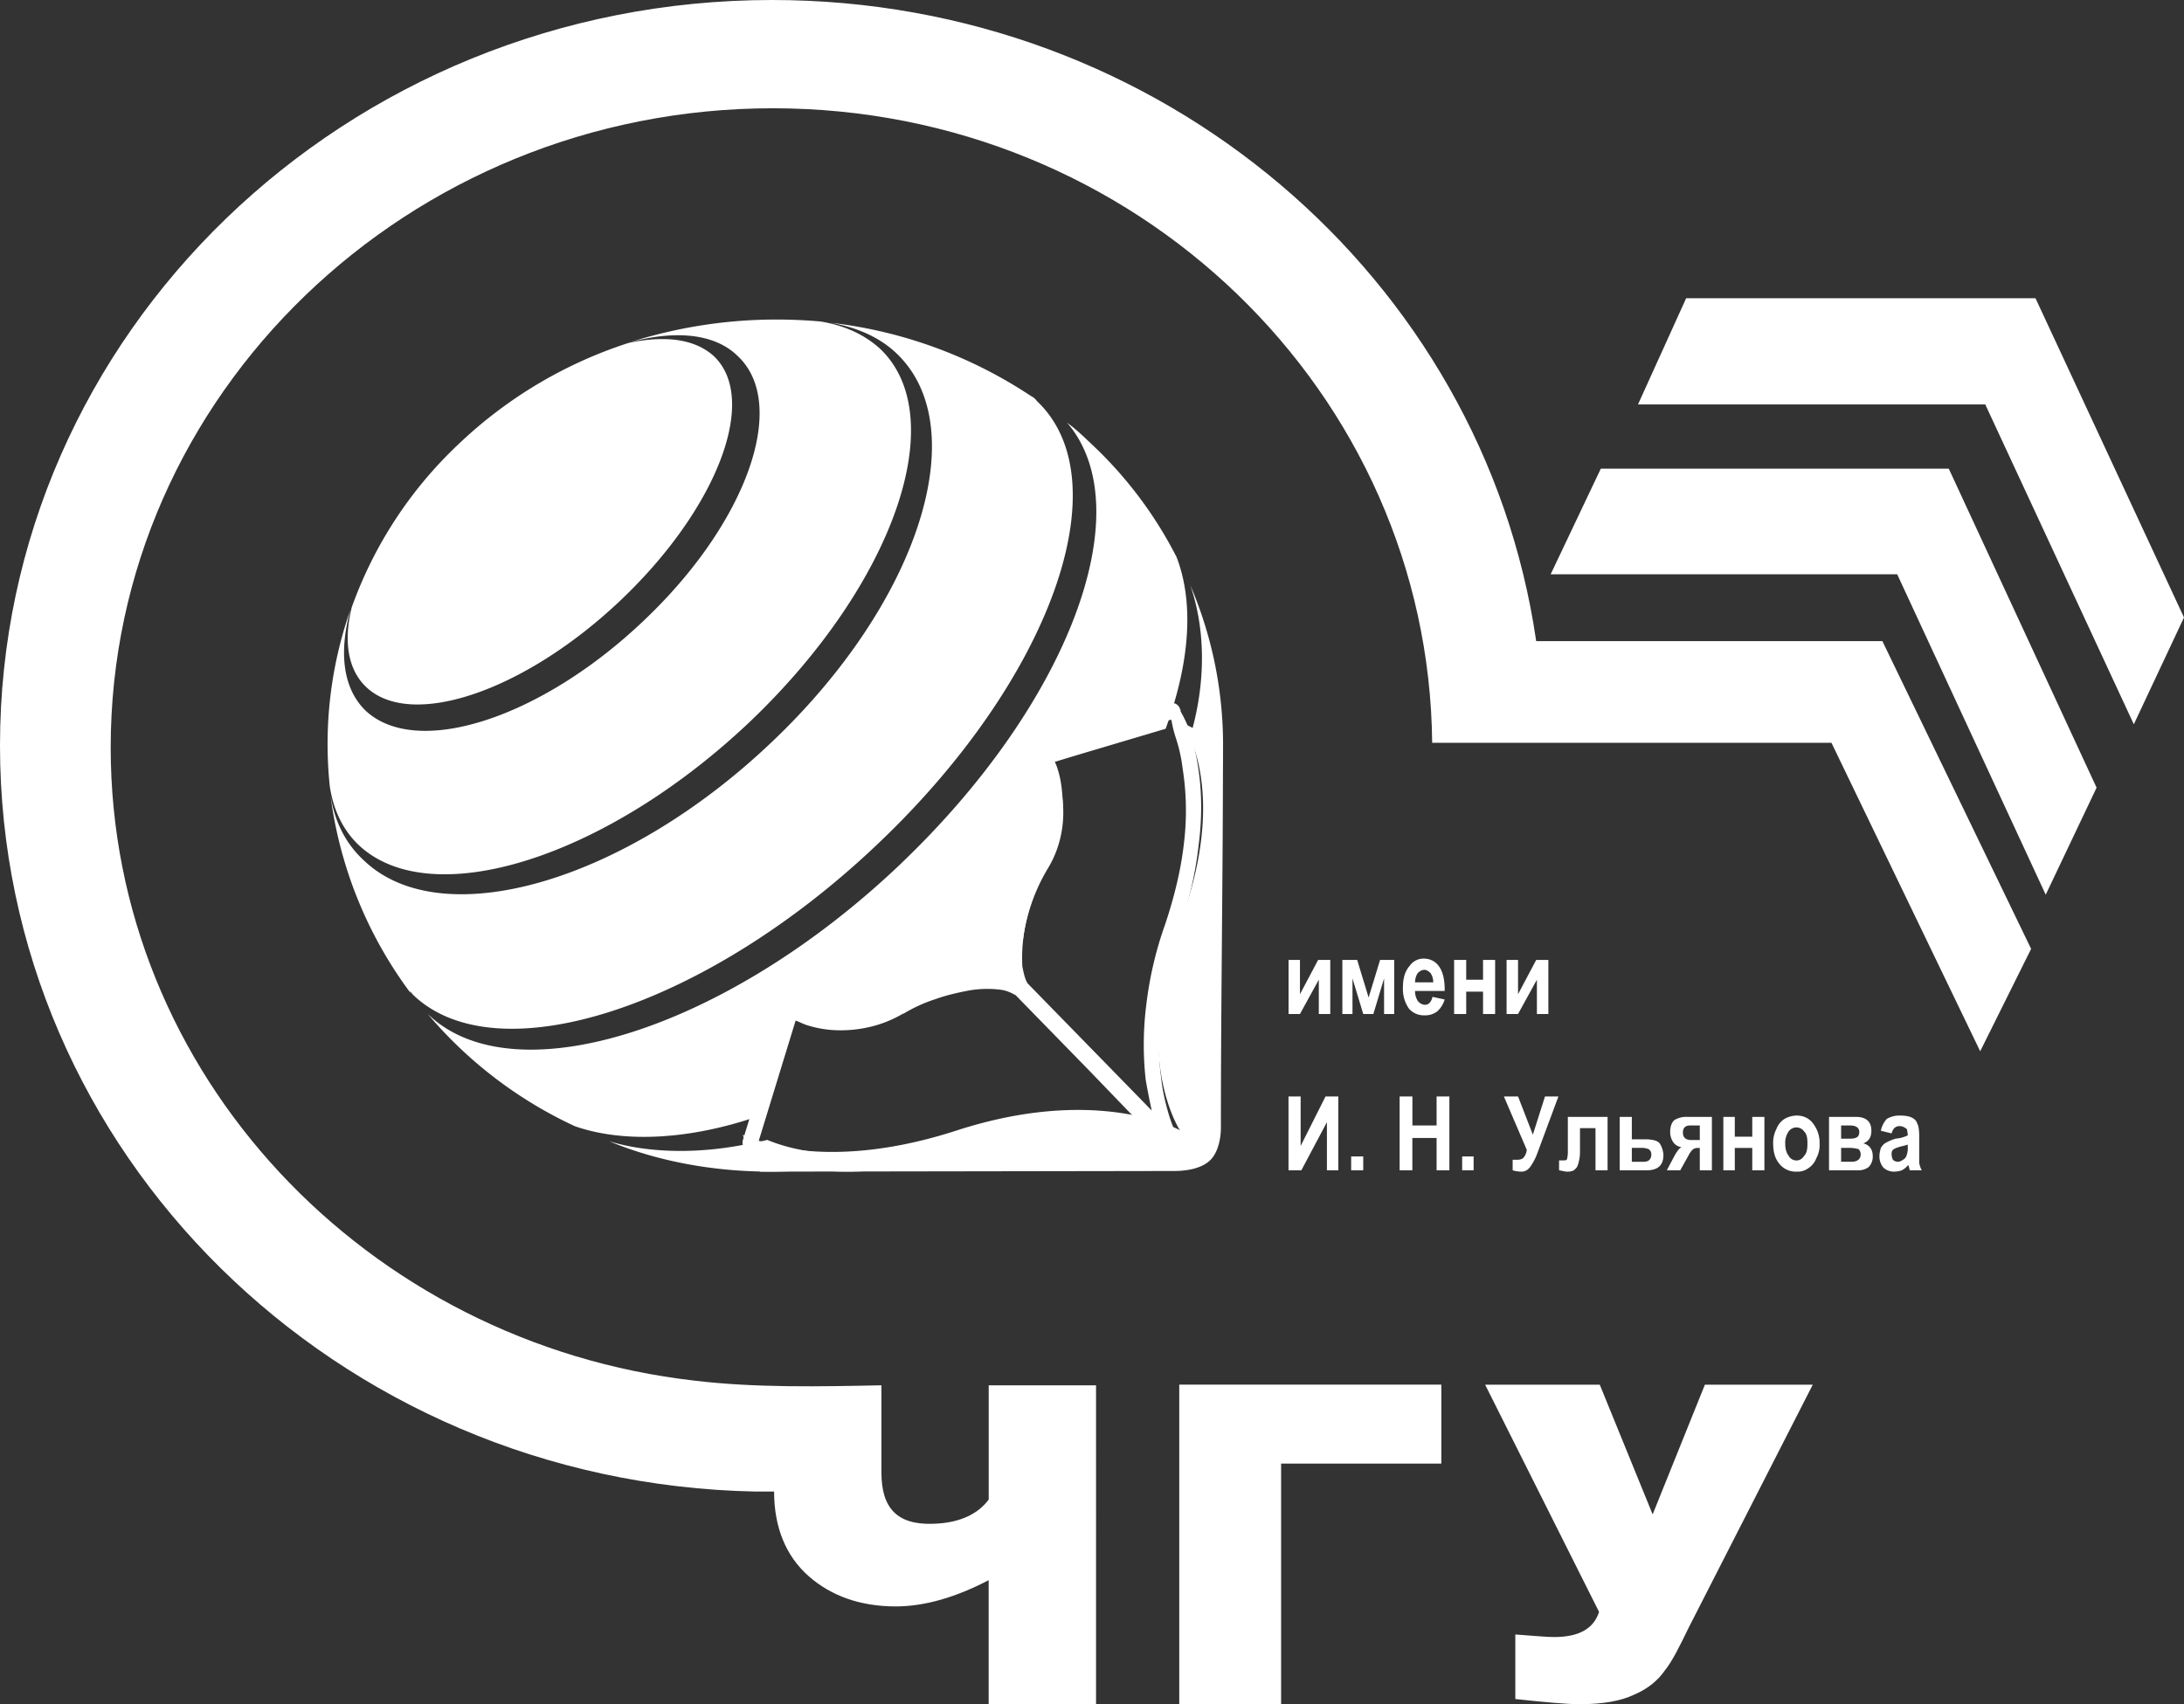 <svg width="41" height="32" fill="none" xmlns="http://www.w3.org/2000/svg"><rect width="100%" height="100%" fill="#333333" stroke="none"/><path d="M27.059 27.482H24.05V32h-1.912v-6h4.92v1.482zM27.88 26h2.152l.993 2.436.981-2.436h2.025l-2.327 4.558c-.176.363-.314.642-.453.812-.125.181-.314.34-.566.448-.251.121-.59.182-1.03.182-.24 0-.642-.036-1.208-.097v-1.212c.34.024.578.048.73.048.465 0 .741-.157.842-.472L27.88 26z" fill="#fff"/><path fill-rule="evenodd" clip-rule="evenodd" d="M14.57 6h-.013a9.05 9.05 0 00-2.737.429c.848-.233 1.594-.172 2.03.257.964.907.168 3.137-1.76 4.963-1.928 1.839-4.266 2.598-5.23 1.692-.424-.417-.501-1.091-.283-1.888a7.63 7.63 0 00-.386 3.31c.065.44.245.82.54 1.102 1.362 1.287 4.652.245 7.35-2.316 2.7-2.574 3.792-5.71 2.443-6.998-.296-.27-.669-.44-1.118-.514A9.306 9.306 0 0014.57 6zm2.262.637c1.465 1.397.424 4.67-2.339 7.292-2.763 2.635-6.194 3.627-7.659 2.23-.347-.318-.553-.735-.63-1.225a7.898 7.898 0 001.504 3.713l-.013-.037c.026.024.039.05.064.074 1.58 1.507 5.5.232 8.726-2.844 3.239-3.075 4.575-6.8 2.982-8.308a.3.3 0 00-.116-.098 8.563 8.563 0 00-3.753-1.373c.489.086.913.27 1.234.576zm-5.038-.196a8.347 8.347 0 00-3.187 1.9 7.821 7.821 0 00-2.004 3.063c-.154.625-.077 1.165.27 1.495.848.81 2.994.074 4.793-1.642 1.8-1.715 2.583-3.762 1.735-4.57-.244-.221-.579-.32-.964-.32-.206 0-.424.025-.643.074zm5.115 9.78c-3.264 3.112-7.248 4.374-8.867 2.83l-.013-.012a8.047 8.047 0 002.763 2.108c.912.318 2.146.257 3.431-.184.219-.65.694-2.083.694-2.083.296.27 1.26.429 2.07-.013.449-.257 1.002-.404 1.464-.453.129-.11.553.086.668-.037.129-.11-.038-.551.078-.674a3.48 3.48 0 01.475-1.397c.463-.76.296-1.679.013-1.96 0-.013 1.504-.454 2.197-.662.45-1.226.54-2.353.206-3.223a7.691 7.691 0 00-1.594-2.12c-.154-.147-.295-.282-.462-.405 1.4 1.63.038 5.27-3.123 8.284zm5.449-2.44c.18.405.488 1.483.013 3.138a7.602 7.602 0 00-.026-5.931c.27.784.309 1.764.013 2.794zm-3.11 4.682l-.013.024c.026.013.064.025.09.05-.026-.025-.038-.062-.051-.086l-.026.012zm-7.813 2.966c1.863.772 4.202.747 6.194.012-1.748.453-2.815.135-3.226-.037-.09.025-.167.037-.244.05-.977.22-1.966.207-2.724-.025z" fill="url(#paint0_radial_158_1988)"/><path d="M19.607 13.964l.315-.09c.642-.22 1.825-.594 2.052-.671a.154.154 0 01.176.103c.013.013.013.038.013.051.05.09.126.233.189.413.05.168.1.374.138.62.063.386.088.89.013 1.47a7.122 7.122 0 01-.365 1.587 8.461 8.461 0 00-.34 1.445c-.063.53-.05.98 0 1.342.025.245.075.451.126.632.075.271.163.439.201.503v.026c.013 0 .013.013.013.026.012.103-.076.193-.19.155h-.024v-.013a2.756 2.756 0 00-.491-.194 3.237 3.237 0 00-.617-.129 4.9 4.9 0 00-1.31 0 6.744 6.744 0 00-1.41.349 6.983 6.983 0 01-1.548.374 5.28 5.28 0 01-1.448-.026c-.24-.026-.44-.09-.604-.142-.177-.052-.315-.129-.416-.18-.012 0-.025-.013-.037-.013-.076-.026-.114-.104-.101-.181l.78-2.542c.013-.013.026-.039.038-.051.05-.065.139-.065.202-.013a.69.69 0 00.29.154c.125.052.276.078.44.078.189.013.39 0 .591-.052.177-.038.353-.116.53-.206v-.013a3.78 3.78 0 01.654-.297c.227-.077.466-.142.692-.167.24-.04.454-.04.643-.026a.43.43 0 01.125.026c0-.052-.012-.09-.012-.142a2.267 2.267 0 01.025-.645 3.842 3.842 0 01.453-1.38c.1-.181.164-.362.214-.543.05-.206.063-.413.05-.606 0-.168-.037-.323-.075-.452a.718.718 0 00-.151-.296c-.05-.065-.05-.155.013-.207a.643.643 0 01.163-.077zm.39.18l-.239.078a.982.982 0 01.101.232c.05.155.076.335.088.529.013.22-.012.451-.063.684-.05.206-.126.426-.239.619-.113.194-.201.4-.264.606a3.475 3.475 0 00-.164.671 3.125 3.125 0 00-.025.58c.025.13.05.246.1.323l1.398 1.432.932.955a11.663 11.663 0 01-.114-.58 5.974 5.974 0 01.013-1.42 6.9 6.9 0 01.352-1.496c.19-.568.302-1.071.353-1.523a5.07 5.07 0 00-.025-1.406 2.912 2.912 0 00-.126-.568c-.063-.193-.076-.31-.088-.348-.34.103-1.385.439-1.99.632zm1.41 6.954l-.944-.98-1.397-1.432c-.076-.039-.164-.09-.302-.104a2.022 2.022 0 00-.554.013c-.214.04-.44.09-.655.168a2.78 2.78 0 00-.592.271h-.012a2.208 2.208 0 01-.605.245 2.39 2.39 0 01-.667.065 2.056 2.056 0 01-.516-.09c-.088-.026-.151-.065-.227-.09l-.692 2.257c.05.013.164.038.34.103.151.039.34.09.554.13.365.064.83.09 1.372.012.44-.052.944-.155 1.486-.348a6.73 6.73 0 011.473-.362 5 5 0 011.385-.012c.214.038.402.103.554.154z" fill="#fff"/><path d="M22.149 21.22c-.065-.097-.889-1.497 0-3.87.771-2.07.327-3.25.13-3.64-.038-.061-.026-.098-.026-.11l.706.353c0 2.508-.039 4.711-.039 7.22 0 .17-.039.462-.209.62-.17.158-.457.195-.667.195L14.266 22l-.326-.694c.078.049 1.464.755 4.039-.085 2.536-.816 4.026-.073 4.17 0zm2.041-2.18v-1.015h.214v.644l.341-.644h.228v1.015h-.215v-.644l-.354.644h-.215zm1.01 0v-1.015h.278l.215.706.215-.706h.265v1.015h-.19v-.668l-.201.668h-.19l-.202-.668v.668h-.19zm1.693-.322l.228.05a.488.488 0 01-.14.223.37.37 0 01-.24.074.37.37 0 01-.29-.124.644.644 0 01-.114-.396c0-.174.038-.31.127-.409a.315.315 0 01.265-.136c.114 0 .215.05.278.136.076.1.114.248.114.446v.025h-.556a.33.33 0 00.05.186c.038.05.089.074.14.074.063 0 .113-.05.138-.149zm.013-.272a.316.316 0 00-.05-.174c-.038-.037-.076-.061-.114-.061-.05 0-.089.024-.127.061a.316.316 0 00-.05.174h.341zm.392.594v-1.015h.227v.371h.316v-.371h.227v1.015h-.227v-.42h-.316v.42h-.227zm.985 0v-1.015h.215v.644l.341-.644h.228v1.015h-.215v-.644l-.354.644h-.215zm-4.094 2.935v-1.387h.228v.929l.467-.929h.24v1.387h-.214v-.904l-.48.904h-.24zm1.176 0v-.26h.227v.26h-.227zm.91 0v-1.387h.24v.545h.454v-.545h.24v1.387h-.24v-.607h-.455v.607h-.24zm1.174 0v-.26h.215v.26h-.215zm1.213-.384l-.43-1.003h.266l.278.718.228-.718h.252l-.391 1.053a1.07 1.07 0 01-.14.272c-.05.062-.1.087-.164.087a.57.57 0 01-.164-.025v-.198h.088c.051 0 .089-.012.114-.037a.276.276 0 00.063-.149zm1.29.384v-.792h-.291v.458a.737.737 0 01-.026.186c-.012.05-.025.086-.05.111-.026.025-.05.05-.076.05-.025.012-.05.012-.101.012-.025 0-.063-.012-.14-.025v-.186h.102c.025 0 .038-.012.05-.024 0-.025.013-.062.013-.124v-.669h.746v1.003h-.228zm.454 0v-1.003h.228v.421h.24c.151 0 .252.025.29.087a.449.449 0 01.063.21c0 .186-.1.285-.316.285h-.505zm.228-.42v.26h.227c.088 0 .139-.05.139-.137a.112.112 0 00-.05-.1.37.37 0 00-.152-.024h-.164zm1.036-.583h.467v1.003h-.227v-.42h-.038a.145.145 0 00-.101.036.432.432 0 00-.076.112l-.152.272h-.252l.151-.285c.05-.086.089-.136.127-.148a.235.235 0 01-.152-.087.337.337 0 01-.063-.198c0-.1.025-.173.076-.223a.424.424 0 01.24-.062zm.24.434v-.273h-.177c-.101 0-.14.05-.14.136 0 .087.051.137.152.137h.165zm.442.57v-1.004h.215v.372h.328v-.372h.228v1.003h-.228v-.42h-.328v.42h-.215zm.935-.52c0-.1.025-.187.063-.261a.384.384 0 01.152-.186.48.48 0 01.227-.062c.127 0 .24.05.316.161a.581.581 0 01.114.36.529.529 0 01-.063.284.385.385 0 01-.152.186.336.336 0 01-.215.062.392.392 0 01-.316-.136c-.088-.1-.126-.223-.126-.409zm.227.024c0 .099.026.173.064.223a.166.166 0 00.151.087c.05 0 .101-.025.14-.087.05-.05.062-.124.062-.235 0-.1-.012-.174-.063-.223a.175.175 0 00-.139-.075.181.181 0 00-.151.075.377.377 0 00-.064.235zm1.378.495h-.556v-1.003h.505c.19 0 .29.087.29.26 0 .124-.05.198-.15.236.125.037.176.123.176.247a.278.278 0 01-.076.198.314.314 0 01-.19.062zm-.329-.842v.248h.164c.127 0 .177-.037.177-.124 0-.074-.05-.124-.177-.124h-.164zm0 .421v.26h.202c.101 0 .165-.05.165-.136a.14.14 0 00-.038-.1.63.63 0 00-.19-.024h-.139zm.948-.272l-.202-.05a.468.468 0 01.113-.223.472.472 0 01.253-.062c.089 0 .164.013.215.038.05.024.088.061.101.111.025.037.038.124.038.235v.508c.012.05.025.1.05.136h-.227l-.025-.099c-.038.037-.076.075-.127.1a.462.462 0 01-.139.024.29.29 0 01-.202-.074.32.32 0 01-.076-.223c0-.05.013-.1.026-.149.025-.037.05-.074.1-.099a.823.823 0 01.178-.074.632.632 0 00.227-.062c0-.05-.013-.087-.013-.112a.175.175 0 00-.05-.037.185.185 0 00-.088-.025.145.145 0 00-.102.038.235.235 0 00-.05.099zm.303.21a.92.92 0 01-.139.037c-.076.025-.114.038-.139.062-.025.025-.025.05-.025.087a.23.23 0 00.025.1.138.138 0 00.089.036c.038 0 .063-.012.1-.037a.128.128 0 00.064-.074.375.375 0 00.025-.161v-.05z" fill="#fff"/><path d="M26.886 13.948c-.064-6.567-5.558-11.915-12.378-11.915-6.846 0-12.43 5.385-12.43 12.002 0 6.136 4.806 11.188 10.963 11.89 1.135.136 2.359.111 3.506.087v1.638c0 .666.293.986.97.962.535-.013.866-.21 1.044-.456v-2.144h2.015V32H18.56v-2.329c-.611.32-1.198.493-1.746.493-.663 0-1.211-.197-1.632-.567-.433-.382-.65-.924-.65-1.59h-.357C6.31 27.848 0 21.638 0 13.998 0 6.273 6.489 0 14.495 0c7.304 0 13.347 5.224 14.342 12.026v.013h6.501l2.792 5.778-.956 1.923-2.792-5.792h-7.496z" fill="#fff"/><path d="M29.11 10.784l.942-1.984h6.532l2.775 5.99-.955 2.01-2.788-6.016h-6.507z" fill="#fff"/><path d="M30.75 7.594l.904-1.994h6.558L41 11.594l-.942 2.006-2.789-6.006H30.75z" fill="#fff"/><defs><radialGradient id="paint0_radial_158_1988" cx="0" cy="0" r="1" gradientUnits="userSpaceOnUse" gradientTransform="matrix(42.435 0 0 40.62 7.83 8.72)"><stop stop-color="#fff"/><stop offset=".329" stop-color="#fff"/><stop offset="1" stop-color="#fff"/></radialGradient></defs></svg>